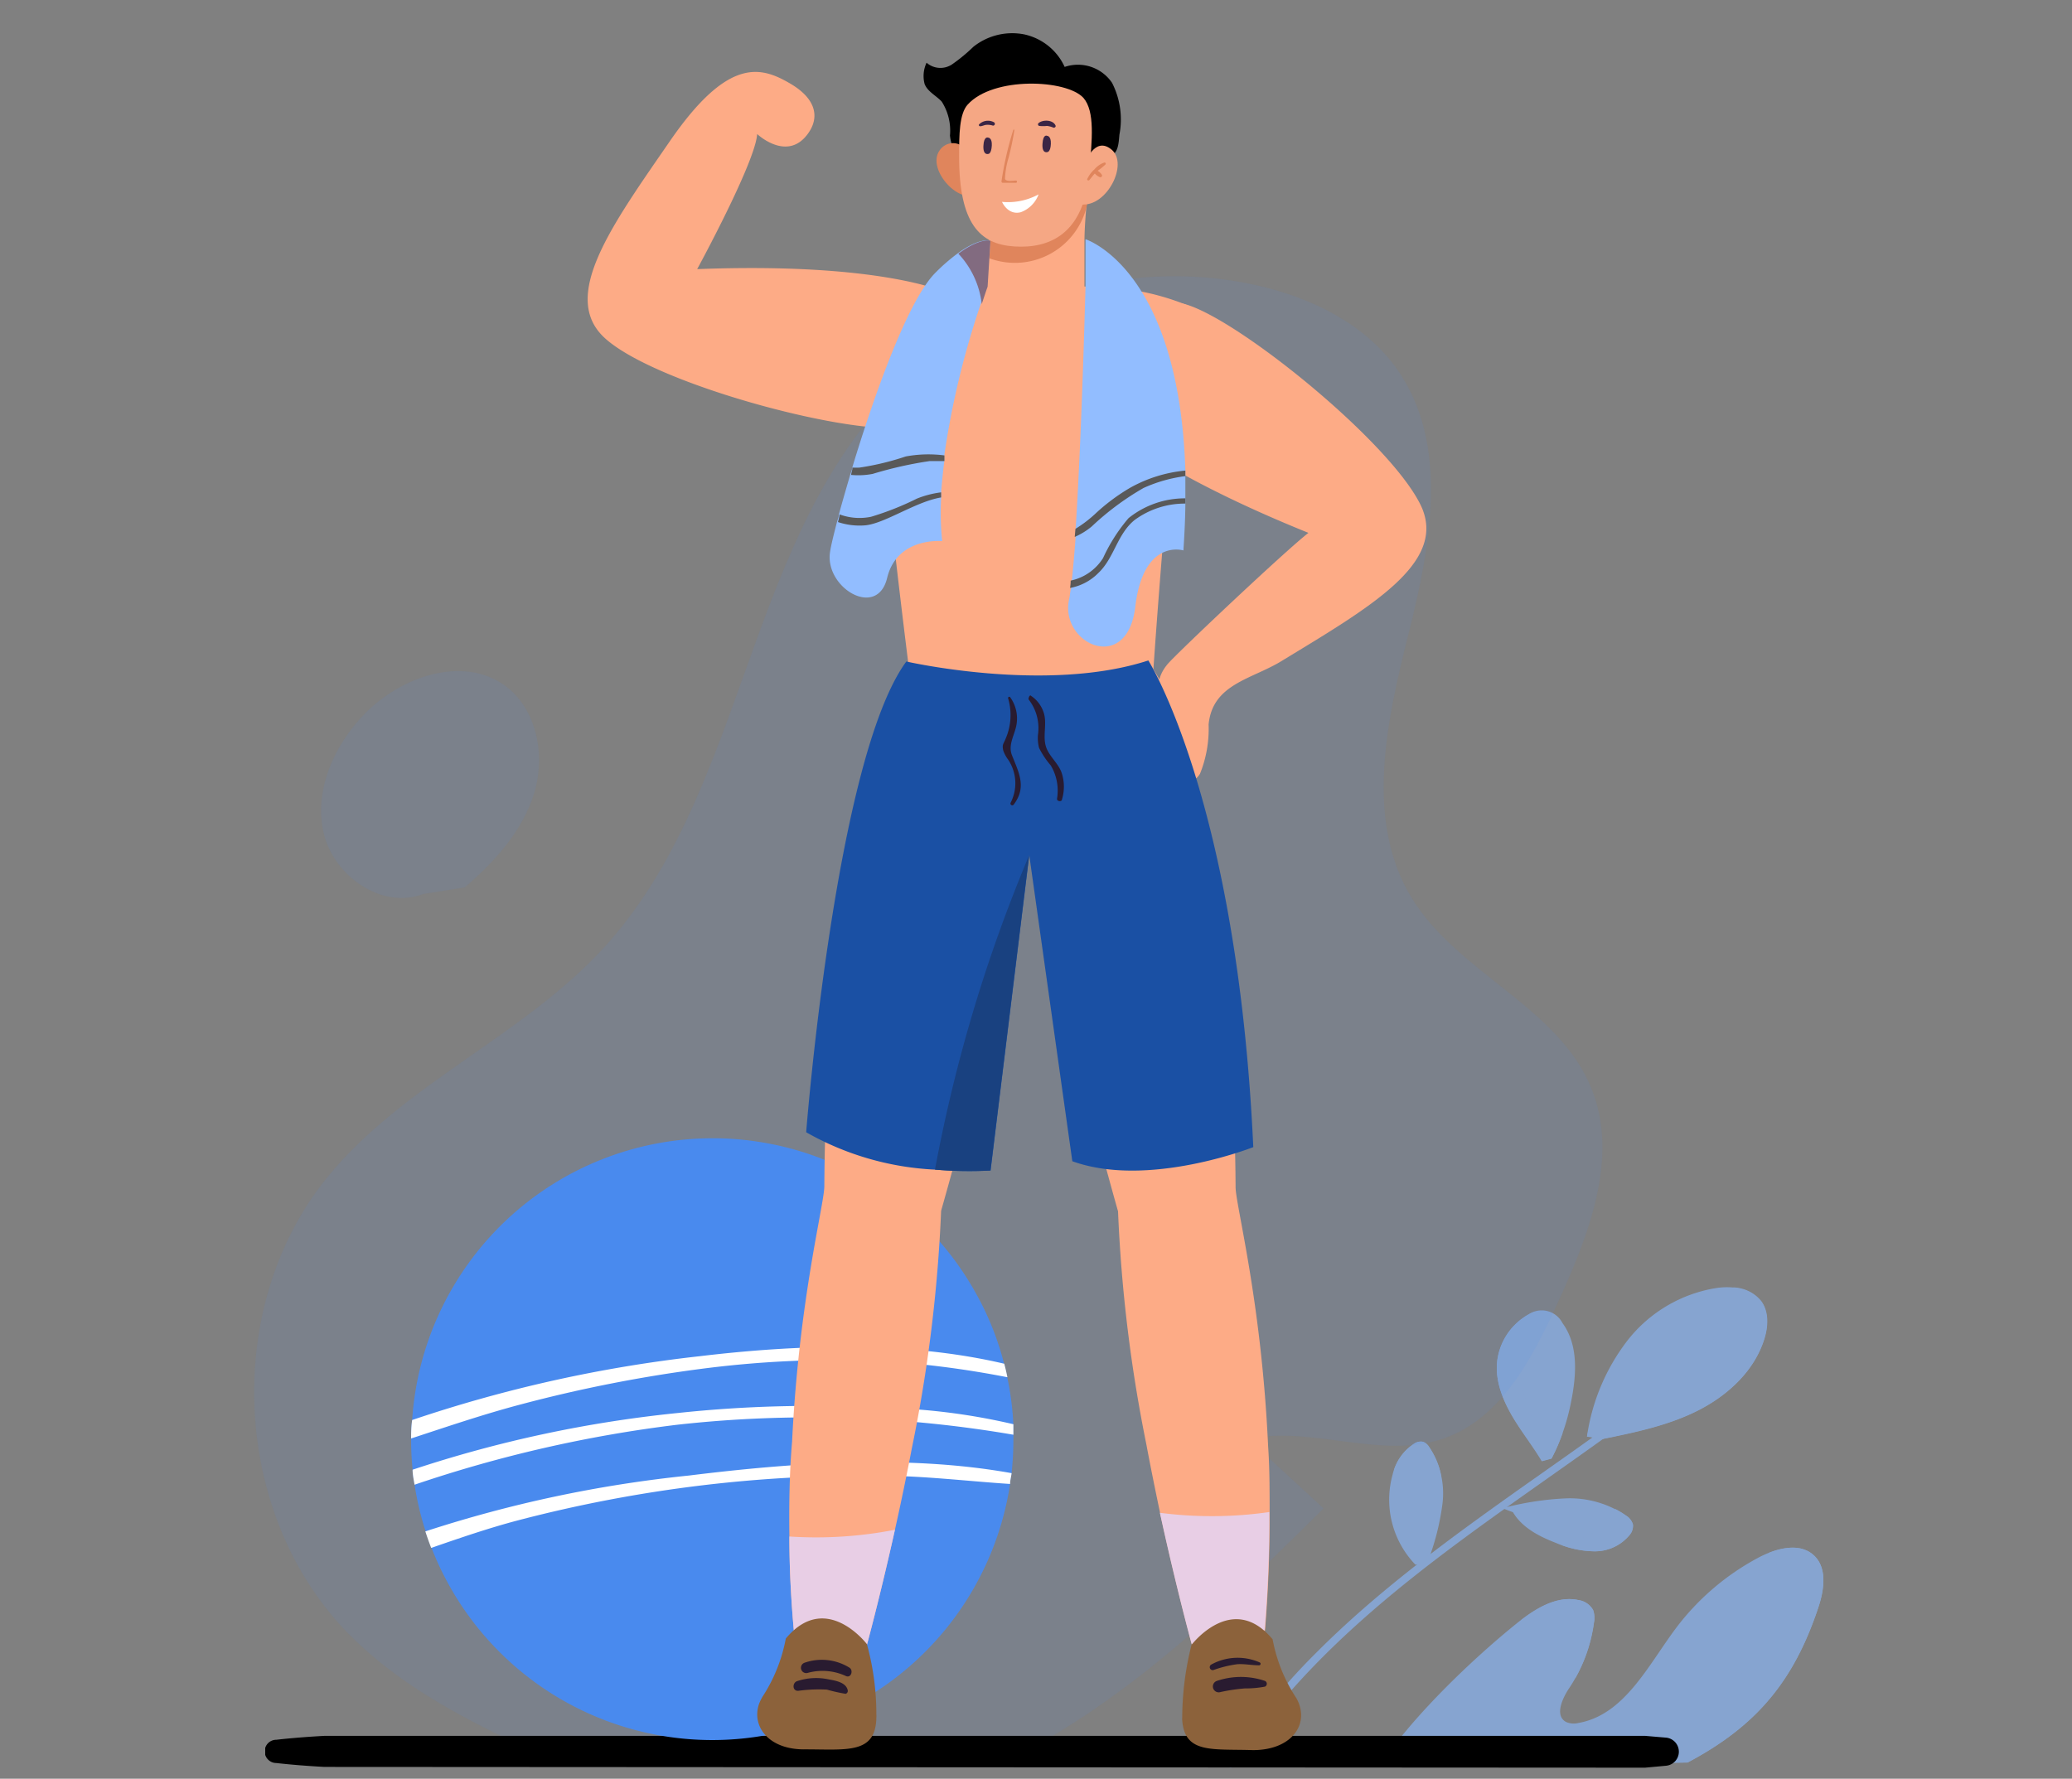 <svg width="375" height="322" viewBox="0 0 375 322" fill="none" xmlns="http://www.w3.org/2000/svg">
    <rect x="0" y="0" width="375" height="322" fill="#808080" stroke="none"/>
    <mask id="4d5ypzpmya" style="mask-type:alpha" maskUnits="userSpaceOnUse" x="0" y="0" width="375" height="322">
        <path fill="#C4C4C4" d="M0 0h375v322H0z"/>
    </mask>
    <g mask="url(#4d5ypzpmya)">
        <g clip-path="url(#cmnhysw79b)">
            <path d="M305.423 319.064c12.48-6.596 19.25-14.771 23.674-28.11 1.05-3.157 1.629-7.123-.824-9.393-2.629-2.436-6.867-1.257-10.056.429a45.42 45.42 0 0 0-14.874 12.725c-5.062 6.762-9.32 15.716-17.659 17.188a3.46 3.46 0 0 1-2.267-.186c-2.05-1.12-.716-4.18.579-6.109a28.123 28.123 0 0 0 4.464-11.848 4.335 4.335 0 0 0-.137-2.27 3.614 3.614 0 0 0-2.679-1.832c-3.993-.857-7.898 1.618-11.076 4.17-8.075 6.49-19.377 17.305-24.96 26.045M290.04 260.515c5.887-1.198 11.911-2.445 17.287-5.173 5.376-2.729 10.154-7.152 11.94-12.881.706-2.271.863-4.872-.52-6.821-1.736-2.436-5.229-2.923-8.212-2.455a25.54 25.54 0 0 0-16.031 9.539 37.119 37.119 0 0 0-7.29 17.353M280.788 264.062a38.043 38.043 0 0 0 3.552-10.279c.981-4.872 1.363-10.27-1.551-14.265a4.224 4.224 0 0 0-4.509-2.235 4.24 4.24 0 0 0-1.652.676 11.274 11.274 0 0 0-3.933 3.688 11.179 11.179 0 0 0-1.757 5.081c-.275 3.303.981 6.577 2.629 9.451 1.648 2.875 3.777 5.496 5.475 8.36M271.909 273.035a53.684 53.684 0 0 1 11.43-1.783 18.01 18.01 0 0 1 10.939 3.118c.599.36 1.046.925 1.256 1.589a2.522 2.522 0 0 1-.628 1.948 8.136 8.136 0 0 1-6.319 2.923 18.526 18.526 0 0 1-6.995-1.52c-3.031-1.169-6.122-2.767-7.77-5.554M258.311 282.935a45.229 45.229 0 0 0 2.737-10.581 15.248 15.248 0 0 0-2.404-10.435 2.205 2.205 0 0 0-1.059-.906 2.074 2.074 0 0 0-1.619.331 9.169 9.169 0 0 0-3.925 5.602 16.92 16.92 0 0 0-.104 8.698 16.988 16.988 0 0 0 4.235 7.613" fill="#86A4D0"/>
            <path d="M309.534 239.752c-.981 3.897-3.659 6.889-6.642 9.441-2.982 2.553-6.171 4.872-9.32 7.133-6.319 4.638-12.755 9.12-19.151 13.641-12.598 8.954-25.156 18.152-36.085 29.104a121.533 121.533 0 0 0-16.228 19.915c-.471.741.706 1.423 1.187.682 8.467-13.153 19.828-24.086 32.023-33.819 12.353-9.851 25.558-18.572 38.313-27.896 3.453-2.524 6.975-5.018 10.223-7.795 3.247-2.777 5.984-5.934 6.995-10.045.206-.848-1.109-1.209-1.315-.361z" fill="#86A4D0"/>
            <g style="mix-blend-mode:overlay">
                <path d="M285.135 303.767a15.822 15.822 0 0 0-3.678-6.398 15.974 15.974 0 0 0-6.192-4.057c3.051-2.358 6.691-4.453 10.409-3.654.56.076 1.094.282 1.559.6.465.318.849.74 1.12 1.232a4.34 4.34 0 0 1 .137 2.271 27.921 27.921 0 0 1-3.355 10.006zM305.983 314.388a100.924 100.924 0 0 0 12.509-16.711c2.247-3.975 4.729-9.1 3.189-13.748a7.79 7.79 0 0 0-1.58-2.806c2.826-1.13 6.044-1.539 8.182.439 2.453 2.27 1.874 6.235.825 9.392-4.425 13.339-11.195 21.514-23.674 28.11l-3.68.059c1.462-1.569 2.865-3.215 4.229-4.735zM293.965 259.395c8.633-2.445 17.424-12.374 19.376-20.997.401-1.75.526-3.551.373-5.339a6.794 6.794 0 0 1 5.092 2.523c1.384 1.949 1.227 4.599.52 6.821-1.785 5.729-6.563 10.152-11.94 12.881-5.376 2.728-11.371 3.975-17.287 5.173l-2.826-.487c0-.292.108-.575.157-.867a9.757 9.757 0 0 0 6.535.292zM270.938 246.729c.163-1.81.766-3.553 1.757-5.081a11.274 11.274 0 0 1 3.933-3.688c.316-.169.644-.315.981-.439-2.325 6.538-3.571 13.797.246 19.877a4.334 4.334 0 0 0 2.149 1.824 4.377 4.377 0 0 0 2.825.125 29.71 29.71 0 0 1-2.012 4.667l-1.746.448c-1.697-2.864-3.797-5.476-5.474-8.36-1.678-2.884-2.934-6.099-2.659-9.373zM289.334 276.729a9.976 9.976 0 0 0 3.031-3.546c.669.337 1.309.728 1.914 1.169.603.364 1.05.937 1.255 1.607a2.531 2.531 0 0 1-.628 1.949 8.085 8.085 0 0 1-2.826 2.171 8.136 8.136 0 0 1-3.492.752 16.761 16.761 0 0 1-5.965-1.14 15.742 15.742 0 0 0 6.711-2.962zM257.791 265.992a11.03 11.03 0 0 0-5.494.097 8.77 8.77 0 0 1 3.64-4.745 2.072 2.072 0 0 1 1.619-.331c.442.18.814.498 1.059.906a13.054 13.054 0 0 1 2.247 5.437 9.43 9.43 0 0 0-3.071-1.364z" fill="#86A4D0" style="mix-blend-mode:overlay"/>
            </g>
        </g>
        <g opacity=".31" fill="#498AEE" clip-path="url(#0qknp3411c)">
            <path opacity=".31" d="M239.559 273.069c-14.072 13.88-28.242 27.857-44.866 38.581-16.623 10.724-35.984 18.098-55.733 17.289-15.903-.652-31.164-6.516-45.509-13.344-10.858-5.152-21.61-11.016-30.092-19.549-21.425-21.487-23.265-59.415-4.139-82.899 13.702-16.86 35.332-25.51 50.017-41.532 25.136-27.419 25.574-71.104 50.563-98.61 16.624-18.342 43.395-26.816 67.547-21.38 9.894 2.22 19.691 6.954 25.534 15.253 9.466 13.45 6.087 31.763 2.075 47.727-4.013 15.964-8.025 33.935.555 47.971 8.307 13.578 26.479 19.646 32.488 34.383 5.142 12.604-.516 26.795-6.204 39.165-4.548 9.877-10.147 20.65-20.451 24.263-11.238 3.945-23.791-2.318-35.458.088M84.108 160.647c5.443-4.676 10.498-10.237 12.582-17.104 2.084-6.867.467-15.263-5.376-19.481-7.635-5.454-18.756-1.558-25.32 5.162-5.551 5.708-9.232 13.9-7.401 21.643 1.83 7.744 10.556 13.831 17.977 10.978"/>
        </g>
        <g clip-path="url(#a8ik32n11d)">
            <path d="M50.008 319.158c2.876.326 5.78.543 8.71.706l238.525.136h.489l3.826-.353a2.55 2.55 0 0 0 2.288-2.541 2.557 2.557 0 0 0-2.288-2.541l-3.826-.326H58.746c-2.931.163-5.835.381-8.738.707a2.101 2.101 0 0 0-2.103 2.106 2.108 2.108 0 0 0 2.103 2.106z" fill="#000"/>
            <path d="M197.627 74.344s8.331 9.674 39.185 22.12c-4.098 3.152-24.097 22.038-25.508 23.777-3.229 3.886-.868 7.038.163 11.25a29.097 29.097 0 0 0 2.985 8.968c.141.296.368.542.651.707.76.434 1.655-.354 2.089-1.115a21.77 21.77 0 0 0 1.547-8.913c.733-7.364 7.815-8.152 13.242-11.495 15.875-9.674 29.85-17.636 25.291-27.88-5.427-11.876-35.494-35.925-43.906-36.93-8.412-1.006-23.418 14.62-15.739 19.51z" fill="#FDAB86"/>
            <path d="M201.535 27.93c.787-.733.923-1.82 1.058-3.532.618-3.195.15-6.506-1.329-9.403a7.453 7.453 0 0 0-8.575-2.88 10.49 10.49 0 0 0-7.354-5.897 11.273 11.273 0 0 0-9.172 2.255 30.726 30.726 0 0 1-3.853 3.18 3.795 3.795 0 0 1-4.613-.3 5.625 5.625 0 0 0-.353 3.86c.543 1.385 2.089 2.092 3.093 3.179a9.761 9.761 0 0 1 1.493 6.141 8.5 8.5 0 0 0 .95 3.125c.405 1.276.904 2.52 1.492 3.723.217.354.923 1.44 1.14.49l4.179-.408c4.721-.49 9.416-1.006 14.11-1.658 1.927-.271 3.908-.543 5.807-.978a3.983 3.983 0 0 0 1.927-.897z" fill="#000"/>
            <path d="M174.833 27.114a2.9 2.9 0 0 0-4.694 0c-2.253 2.908 1.899 8.152 4.966 8.315a69.108 69.108 0 0 0-.272-8.315z" fill="#E0855C"/>
            <path d="M219.58 58.5a159.652 159.652 0 0 0-7.707 26.604c0 .87-.271 1.712-.38 2.5-.732 5.571-2.713 32.311-2.93 36.523v.57c-21.085 6.495-43.418 1.332-43.418 1.332l-.162-1.196c-.652-5.217-3.392-26.794-5.211-45.463-.949-9.538-1.628-18.315-1.682-23.777 0-2.011 4.613-1.93 7.788-2.473a92.934 92.934 0 0 1 11.56-1.169h1.194l.19-3.152v-2.065l.353-5.625h1.058c.682.105 1.372.16 2.062.163.85.043 1.701.043 2.551 0l1.167-.163a14.7 14.7 0 0 0 1.574-.326c.837-.196 1.661-.441 2.469-.734l.678-.272h.218l.542-.244a23.067 23.067 0 0 0 2.877-1.522l1.275-.897.217-.163.461-.353.326-.272v.734c-.163 1.793-.353 4.076-.38 6.359v8.451h1.71c2.209.03 4.412.222 6.594.57a44.542 44.542 0 0 1 14.382 4.729 1.144 1.144 0 0 1 .624 1.332z" fill="#FDAB86"/>
            <path d="M196.895 36.3a13.386 13.386 0 0 1-12.024 11.233 13.363 13.363 0 0 1-5.805-.771l.353-5.625a21.677 21.677 0 0 0 17.476-4.837z" fill="#E0855C"/>
            <path d="M175.132 18.935c-1.52 1.685-1.547 5.435-1.547 9.375 0 12.202 3.745 15.897 9.986 16.305 6.241.408 12.699-2.12 13.568-13.587.515-5.68 1.058-10.87-1.059-13.316-3.066-3.342-16.308-3.913-20.948 1.223z" fill="#F5A784"/>
            <path d="M196.352 29.614s1.737-5.109 4.83-2.527c3.094 2.582-.841 10.353-5.427 9.919-.027 0-.814-5.625.597-7.392z" fill="#F5A784"/>
            <path d="M199.852 29.425a4.126 4.126 0 0 0-1.791 1.25 5.255 5.255 0 0 0-1.302 1.766c0 .19.217.299.353.19.135-.108.678-.842 1.031-1.223.241.287.548.511.895.652a.298.298 0 0 0 .42-.277.301.301 0 0 0-.067-.184 2.2 2.2 0 0 0-.733-.68c.499-.343.971-.725 1.411-1.141a.215.215 0 0 0 .021-.257.215.215 0 0 0-.238-.096z" fill="#E0855C"/>
            <path d="M178.931 27.849s-1.031.407-.95-1.44c.081-1.848.868-1.495.868-1.495s.733 0 .652 1.44c-.082 1.44-.57 1.495-.57 1.495zM189.595 27.522s-1.031.408-.923-1.467c.109-1.875.842-1.468.842-1.468s.732 0 .678 1.44c-.054 1.44-.597 1.495-.597 1.495z" fill="#3B2645"/>
            <path d="M183.896 32.685c-.542 0-1.763.271-2.008-.3.049-1.3.268-2.587.652-3.83a50.27 50.27 0 0 0 1.058-5.082h-.19a59.295 59.295 0 0 0-2.144 9.293.252.252 0 0 0 .035.229.245.245 0 0 0 .209.097h2.334c.244.055.299-.38.054-.407z" fill="#E0855C"/>
            <path d="M179.908 22.141a2.279 2.279 0 0 0-2.714.38.217.217 0 0 0 .217.327c.38 0 .706-.218 1.085-.245.404-.035.81.01 1.194.136a.324.324 0 0 0 .348-.212.326.326 0 0 0-.13-.386zM191.033 22.712c-.461-1.06-2.333-1.087-3.093-.408a.305.305 0 0 0-.071.133.305.305 0 0 0 .078.28.3.3 0 0 0 .129.077c.477.054.96.054 1.438 0 .402.054.795.163 1.167.326.217.027.461-.19.352-.408z" fill="#3B2645"/>
            <path d="M181.346 36.544a11.546 11.546 0 0 0 6.621-1.358 5.428 5.428 0 0 1-3.229 3.233c-2.334.598-3.392-1.875-3.392-1.875z" fill="#fff"/>
            <path d="M74.403 260.407v.163a52.37 52.37 0 0 0 .272 5.435c0 .951.217 1.875.352 2.717a53.32 53.32 0 0 0 3.013 11.332 54.61 54.61 0 0 0 20.031 25.37 54.47 54.47 0 0 0 66.37-3.605 54.612 54.612 0 0 0 18.37-33.178c0-.652.19-1.277.272-1.957.218-2.031.326-4.072.325-6.114v-2.636a53.146 53.146 0 0 0-1.112-8.614 34.485 34.485 0 0 0-.57-2.446 52.761 52.761 0 0 0-5.265-13.044 54.472 54.472 0 0 0-16.581-18.168 54.369 54.369 0 0 0-22.874-9.006 52.571 52.571 0 0 0-8.141-.598 54.451 54.451 0 0 0-37.205 14.798 54.596 54.596 0 0 0-17.067 36.263c-.163 1.06-.19 2.174-.19 3.288z" fill="#498AEE"/>
            <path d="M76.981 277.227a55.377 55.377 0 0 0 1.059 2.989c5.101-1.766 10.23-3.532 15.44-4.918a248.599 248.599 0 0 1 33.621-6.413 247.044 247.044 0 0 1 32.021-1.739c7.923 0 15.793.978 23.689 1.494 0-.652.19-1.277.272-1.956-18.996-3.424-39.945-1.848-58.424.434a228.356 228.356 0 0 0-47.678 10.109zM74.675 266.059c0 .951.217 1.875.352 2.717a236.12 236.12 0 0 1 47.651-10.87 217.527 217.527 0 0 1 60.73 1.821v-1.902a113.815 113.815 0 0 0-24.422-2.989 227.56 227.56 0 0 0-36.254.951 223.851 223.851 0 0 0-48.057 10.272zM74.403 260.407c6.54-2.147 13.08-4.375 19.755-6.141a255.3 255.3 0 0 1 32.563-6.441 190.408 190.408 0 0 1 31.966-1.494c7.937.46 15.834 1.459 23.636 2.989a34.614 34.614 0 0 0-.57-2.446c-17.801-4.185-37.665-3.451-55.14-1.359a247.541 247.541 0 0 0-52.02 11.55c-.163 1.114-.19 2.228-.19 3.342z" fill="#fff"/>
            <path d="M184.927 136.845c.163 3.777.652 8.152 1.357 12.989 1.276 8.533 3.229 18.261 5.427 27.718 4.912 21.739 10.638 41.74 10.638 41.74a267.497 267.497 0 0 0 5.128 42.201c.815 4.376 1.683 8.588 2.497 12.474 3.012 13.804 5.753 23.777 5.753 23.777l13.215-2.5a246.98 246.98 0 0 0 .841-21.413c0-4.185 0-8.153-.271-12.011-1.194-26.142-5.834-43.479-5.889-46.876a394.117 394.117 0 0 0-2.279-40.055c-3.392-31.387-9.471-47.718-9.471-47.718-8.52-19.702-21.356-18.343-25.589-3.832a40.83 40.83 0 0 0-1.357 13.506z" fill="#FDAB86"/>
            <path d="M142.867 278.151c0 5.435.272 11.142.814 17.12l13.215 2.5s2.334-8.56 5.075-20.843a490.993 490.993 0 0 0 3.066-14.783 268.426 268.426 0 0 0 5.292-42.962s5.807-20.191 10.854-41.985c2.089-9.348 4.043-19.022 5.292-27.473.732-4.81 1.194-9.239 1.383-12.989a41.443 41.443 0 0 0-1.383-13.588c-4.288-14.511-17.069-15.842-25.617 3.832 0 0-6.024 16.305-9.389 47.474a396.881 396.881 0 0 0-2.279 40.299c0 3.261-4.586 20.435-5.834 46.197-.462 5.407-.57 11.087-.489 17.201zM170.98 52.876s-11.533-5.435-44.802-4.157c0 0 10.556-19.376 10.855-24.457 0 0 4.939 4.674 8.656.597 2.714-3.043 2.47-6.739-2.713-9.755-5.183-3.016-11.126-4.946-21.709 10.408-10.583 15.353-20.081 28.315-11.696 35.788 9.688 8.669 47.027 18.289 55.113 15.789 8.087-2.5 15.305-22.936 6.296-24.213z" fill="#FDAB86"/>
            <path d="M160.56 104.616c1.818-7.473 9.959-6.658 9.959-6.658a50.198 50.198 0 0 1-.19-7.907v-.924c.144-1.812.334-3.687.569-5.625v-1.033a153.267 153.267 0 0 1 6.595-27.419c.651-2.01 1.058-3.152 1.058-3.152l.515-8.316s-1.791-.625-5.807 2.337a34.473 34.473 0 0 0-3.934 3.424c-4.966 4.919-11.099 22.12-15.088 35.327 0 .435-.271.897-.38 1.332-.787 2.717-1.465 5.027-2.035 7.147 0 .489-.244.95-.353 1.385-.624 2.419-1.085 4.294-1.248 5.435-.95 6.468 8.548 12.12 10.339 4.647zM205.469 109.833c1.466-12.445 8.711-10.19 8.711-10.19.19-2.962.326-5.707.353-8.37V85.186C213.366 48.528 196.46 43.31 196.46 43.31v8.452s-.678 26.984-1.791 44.022v1.413c-.217 3.18-.488 5.924-.705 8.153 0 .434 0 .842-.136 1.222-.136.381-.19 1.278-.298 1.74-1.981 8.152 10.474 13.994 11.939 1.521z" fill="#92BDFF"/>
            <path d="M173.449 45.92a15.98 15.98 0 0 1 4.233 9.13c.652-2.01 1.059-3.152 1.059-3.152l.515-8.316s-1.791-.625-5.807 2.337z" fill="#826B80"/>
            <path d="M193.665 106.436a9.599 9.599 0 0 0 5.129-2.717c2.876-2.718 3.392-7.038 6.567-9.593a15.344 15.344 0 0 1 9.172-2.962v-.95a16.269 16.269 0 0 0-10.285 3.586 30.866 30.866 0 0 0-4.613 7.229 9.12 9.12 0 0 1-5.861 4.076c0 .543-.054.951-.109 1.331zM194.506 97.198a12.698 12.698 0 0 0 3.094-1.903 49.546 49.546 0 0 1 9.362-6.956 26.341 26.341 0 0 1 7.571-2.147v-1.005a25.23 25.23 0 0 0-10.013 3.125 35.526 35.526 0 0 0-6.296 4.7 22.463 22.463 0 0 1-3.582 2.718l-.136 1.468zM151.659 94.507c1.572.526 3.233.73 4.885.598 3.554-.299 9.172-4.293 13.785-5.054v-.924a17.58 17.58 0 0 0-4.396 1.141 51.807 51.807 0 0 1-8.304 3.288 10.378 10.378 0 0 1-5.671-.434c-.055.489-.19.95-.299 1.385zM154.047 85.974c1.305.126 2.621.062 3.908-.19a71.11 71.11 0 0 1 10.257-2.31h2.714v-1.032a22.464 22.464 0 0 0-7.001.19 48.352 48.352 0 0 1-8.331 2.01c-.443.028-.887.028-1.33 0 .027.571-.217.898-.217 1.332z" fill="#595959"/>
            <path d="M145.906 204.971a52.108 52.108 0 0 0 23.337 6.766c3.34.281 6.694.335 10.041.163l7.001-57.066 7.788 55.381c13.73 4.973 32.753-2.554 32.753-2.554-2.904-62.746-18.995-88.099-18.995-88.099-18.399 6.005-43.798.19-43.798.19-12.862 17.473-18.127 85.219-18.127 85.219z" fill="#1A50A4"/>
            <path d="M186.61 125.975a5.732 5.732 0 0 1 2.171 2.718c.923 2.255-.298 4.728.706 6.956.732 1.604 2.198 2.718 2.713 4.43a7.964 7.964 0 0 1 0 4.647c0 .462-.949.38-.895-.136a8.872 8.872 0 0 0-1.14-6.033 15.105 15.105 0 0 1-2.116-3.179 7.112 7.112 0 0 1-.19-2.392 8.441 8.441 0 0 0-1.71-6.386c-.027-.38.271-.896.461-.625zM182.051 133.611a10.694 10.694 0 0 0 .407-7.174.222.222 0 0 1 .122-.286.217.217 0 0 1 .285.123 6.554 6.554 0 0 1 1.167 4.429c-.163 2.065-1.682 3.94-.895 5.979 1.248 3.179 2.713 5.788.352 8.94a.326.326 0 0 1-.447.122.328.328 0 0 1-.122-.448 7.709 7.709 0 0 0-.435-7.745 6.162 6.162 0 0 1-.922-1.712c-.217-1.141.027-1.06.488-2.228z" fill="#291B30"/>
            <path d="M169.216 211.737c3.339.281 6.694.335 10.04.163l7.001-57.066a276.479 276.479 0 0 0-17.041 56.903z" fill="#194180"/>
            <path d="M209.92 273.858c3.012 13.804 5.753 23.777 5.753 23.777l13.215-2.5a246.98 246.98 0 0 0 .841-21.413 72.885 72.885 0 0 1-19.809.136zM142.867 278.152c0 5.434.271 11.141.814 17.119l13.215 2.5s2.334-8.559 5.075-20.842a74.282 74.282 0 0 1-19.104 1.223z" fill="#E8CEE5"/>
            <path d="M213.963 310.978a1.846 1.846 0 0 0 0 .407c.434 6.142 5.427 5.191 12.808 5.435 5.889 0 9.036-3.288 8.684-6.848a6.333 6.333 0 0 0-1.113-2.989 28.902 28.902 0 0 1-4.016-10.218c-7.272-8.75-14.681 1.006-14.681 1.006a54.415 54.415 0 0 0-1.682 13.207zM145.771 316.684c7.544 0 12.699.87 12.835-5.706.014-.19.014-.381 0-.571a47.714 47.714 0 0 0-1.71-12.772s-7.408-9.755-14.68-1.005a28.904 28.904 0 0 1-4.016 10.217 7.93 7.93 0 0 0-.841 1.658c-1.357 4.022 1.763 8.288 8.412 8.179z" fill="#8C623B"/>
            <path d="M219.173 301.358a9.89 9.89 0 0 1 8.82-.407.27.27 0 0 1 .145.314.274.274 0 0 1-.104.152.274.274 0 0 1-.177.05c-1.33 0-2.714-.299-3.989-.19a21.056 21.056 0 0 0-4.288 1.06.542.542 0 0 1-.614-.685.547.547 0 0 1 .207-.294zM220.231 304.293a13.56 13.56 0 0 1 8.711 0 .569.569 0 0 1 0 1.033c-1.207.23-2.435.339-3.663.326-1.47.12-2.929.338-4.369.652a1.06 1.06 0 0 1-1.289-1.476c.124-.252.344-.445.61-.535zM145.608 301.005a9.49 9.49 0 0 1 8.141.897c.732.489.298 1.902-.625 1.522a10.08 10.08 0 0 0-6.892-.598.958.958 0 0 1-1.033-.273.97.97 0 0 1-.143-1.06.967.967 0 0 1 .552-.488zM144.224 304.348a10.83 10.83 0 0 1 5.78-.326c1.221.217 3.12.543 3.419 1.956a.543.543 0 0 1-.38.652 32.516 32.516 0 0 1-3.392-.761 27.468 27.468 0 0 0-5.183.218c-1.085.054-1.085-1.413-.244-1.739z" fill="#291B30"/>
        </g>
    </g>
    <defs>
        <clipPath id="cmnhysw79b">
            <path fill="#fff" transform="translate(222 233)" d="M0 0h108v87H0z"/>
        </clipPath>
        <clipPath id="0qknp3411c">
            <path fill="#fff" transform="matrix(-1 0 0 1 290 39)" d="M0 0h244v279H0z"/>
        </clipPath>
        <clipPath id="a8ik32n11d">
            <path fill="#fff" transform="matrix(-1 0 0 1 304 6)" d="M0 0h256v314H0z"/>
        </clipPath>
    </defs>
</svg>
